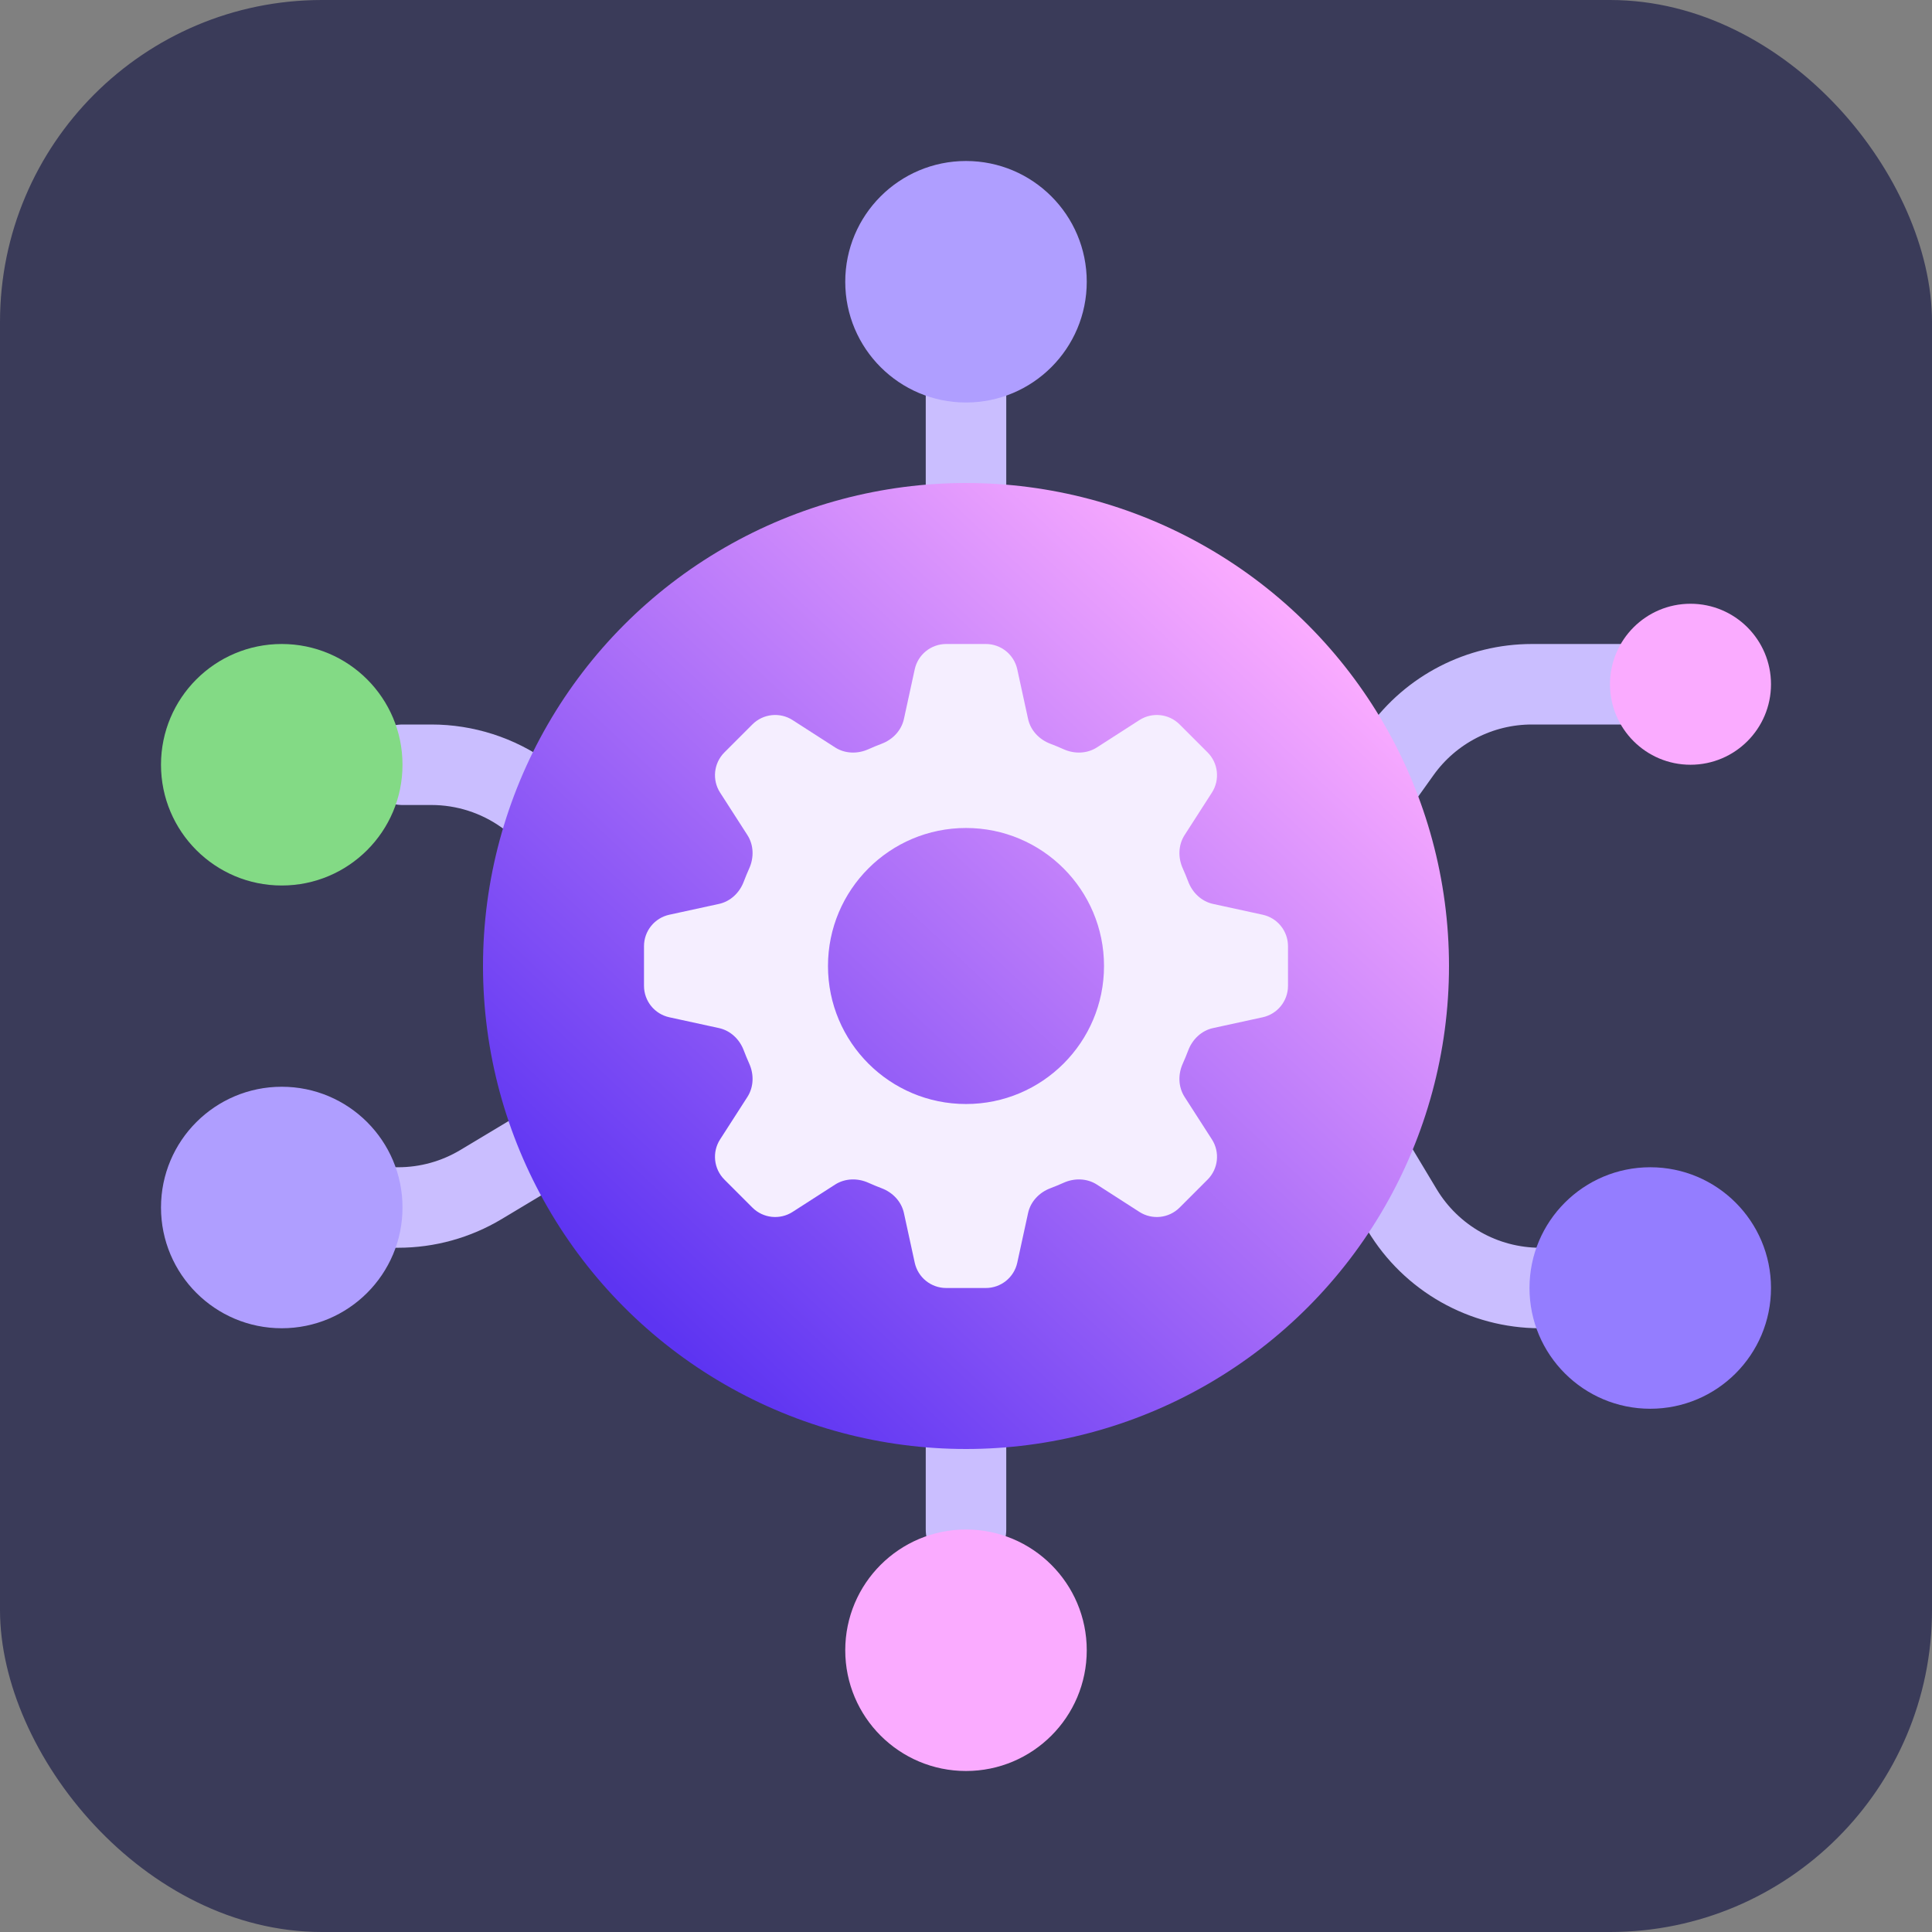 <svg xmlns="http://www.w3.org/2000/svg" width="48" height="48" fill="none" viewBox="0 0 48 48"><rect x="0" y="0" width="48" height="48" fill="#808080" stroke="none"/><rect width="48" height="48" fill="#3A3B59" rx="8"/><path stroke="#CABEFF" stroke-linecap="round" stroke-width="2" d="M26 24L29 18M26 24H28.942C30.233 24 31.446 23.376 32.197 22.325L34.803 18.675C35.554 17.624 36.767 17 38.059 17H41M26 24V27M26 27H30.735C32.14 27 33.442 27.737 34.165 28.942L34.835 30.058C35.558 31.263 36.86 32 38.265 32H41M26 27V32"/><path stroke="#CABEFF" stroke-linecap="round" stroke-width="2" d="M24 24V9M24 24H20.282C19.448 24 18.635 23.739 17.957 23.255L13.043 19.745C12.365 19.261 11.552 19 10.718 19H10M24 24V38M16 27L11.95 29.43C11.328 29.803 10.617 30 9.892 30H7"/><circle cx="24" cy="24" r="12" fill="url(#paint0_linear_4272_17343)"/><mask id="mask0_4272_17343" style="mask-type:alpha" width="24" height="24" x="12" y="12" maskUnits="userSpaceOnUse"><circle cx="24" cy="24" r="12" fill="url(#paint1_linear_4272_17343)"/></mask><g mask="url(#mask0_4272_17343)"><path fill="#F5EEFF" d="M23.508 16C23.131 16 22.806 16.262 22.726 16.63L22.458 17.861C22.396 18.148 22.18 18.374 21.905 18.478C21.793 18.52 21.684 18.566 21.576 18.614C21.308 18.735 20.995 18.728 20.747 18.569L19.691 17.89C19.375 17.687 18.959 17.732 18.693 17.998L17.998 18.693C17.732 18.959 17.687 19.375 17.89 19.691L18.569 20.747C18.728 20.995 18.735 21.308 18.614 21.576C18.566 21.684 18.52 21.793 18.478 21.905C18.374 22.18 18.148 22.396 17.861 22.458L16.63 22.726C16.262 22.806 16 23.131 16 23.508V24.492C16 24.869 16.262 25.194 16.63 25.274L17.861 25.542C18.148 25.604 18.374 25.82 18.478 26.095C18.52 26.207 18.566 26.316 18.614 26.424C18.735 26.692 18.728 27.005 18.569 27.253L17.89 28.309C17.687 28.625 17.732 29.041 17.998 29.307L18.693 30.002C18.959 30.268 19.375 30.313 19.691 30.11L20.747 29.431C20.995 29.272 21.308 29.265 21.576 29.386C21.684 29.434 21.793 29.48 21.905 29.522C22.18 29.626 22.396 29.852 22.458 30.139L22.726 31.37C22.806 31.738 23.131 32 23.508 32H24.492C24.869 32 25.194 31.738 25.274 31.37L25.542 30.139C25.604 29.852 25.82 29.626 26.095 29.522C26.207 29.48 26.316 29.434 26.424 29.386C26.692 29.265 27.005 29.272 27.253 29.431L28.309 30.11C28.625 30.313 29.041 30.268 29.307 30.002L30.002 29.307C30.268 29.041 30.313 28.625 30.11 28.309L29.431 27.253C29.272 27.005 29.265 26.692 29.386 26.424C29.434 26.316 29.48 26.207 29.522 26.095C29.626 25.82 29.852 25.604 30.139 25.542L31.37 25.274C31.738 25.194 32 24.869 32 24.492V23.508C32 23.131 31.738 22.806 31.37 22.726L30.139 22.458C29.852 22.396 29.626 22.18 29.522 21.905C29.48 21.793 29.434 21.684 29.386 21.576C29.265 21.308 29.272 20.995 29.431 20.747L30.11 19.691C30.313 19.375 30.268 18.959 30.002 18.693L29.307 17.998C29.041 17.732 28.625 17.687 28.309 17.89L27.253 18.569C27.005 18.728 26.692 18.735 26.424 18.614C26.316 18.566 26.207 18.52 26.095 18.478C25.82 18.374 25.604 18.148 25.542 17.861L25.274 16.63C25.194 16.262 24.869 16 24.492 16H23.508ZM24 20.571C25.894 20.571 27.429 22.107 27.429 24C27.429 25.894 25.894 27.429 24 27.429C22.106 27.429 20.571 25.894 20.571 24C20.571 22.107 22.106 20.571 24 20.571Z"/></g><circle cx="42" cy="17" r="2" fill="#FAABFF"/><circle cx="7" cy="19" r="3" fill="#83DA85"/><circle cx="24" cy="7" r="3" fill="#AF9EFF"/><circle cx="41" cy="32" r="3" fill="#947DFF"/><circle cx="7" cy="30" r="3" fill="#AF9EFF"/><circle cx="24" cy="41" r="3" fill="#FAABFF"/><defs><linearGradient id="paint0_linear_4272_17343" x1="16.125" x2="32.25" y1="32.75" y2="15.5" gradientUnits="userSpaceOnUse"><stop stop-color="#5D34F2"/><stop offset="1" stop-color="#FAABFF"/></linearGradient><linearGradient id="paint1_linear_4272_17343" x1="16.125" x2="32.25" y1="32.75" y2="15.5" gradientUnits="userSpaceOnUse"><stop stop-color="#5D34F2"/><stop offset="1" stop-color="#FAABFF"/></linearGradient></defs></svg>